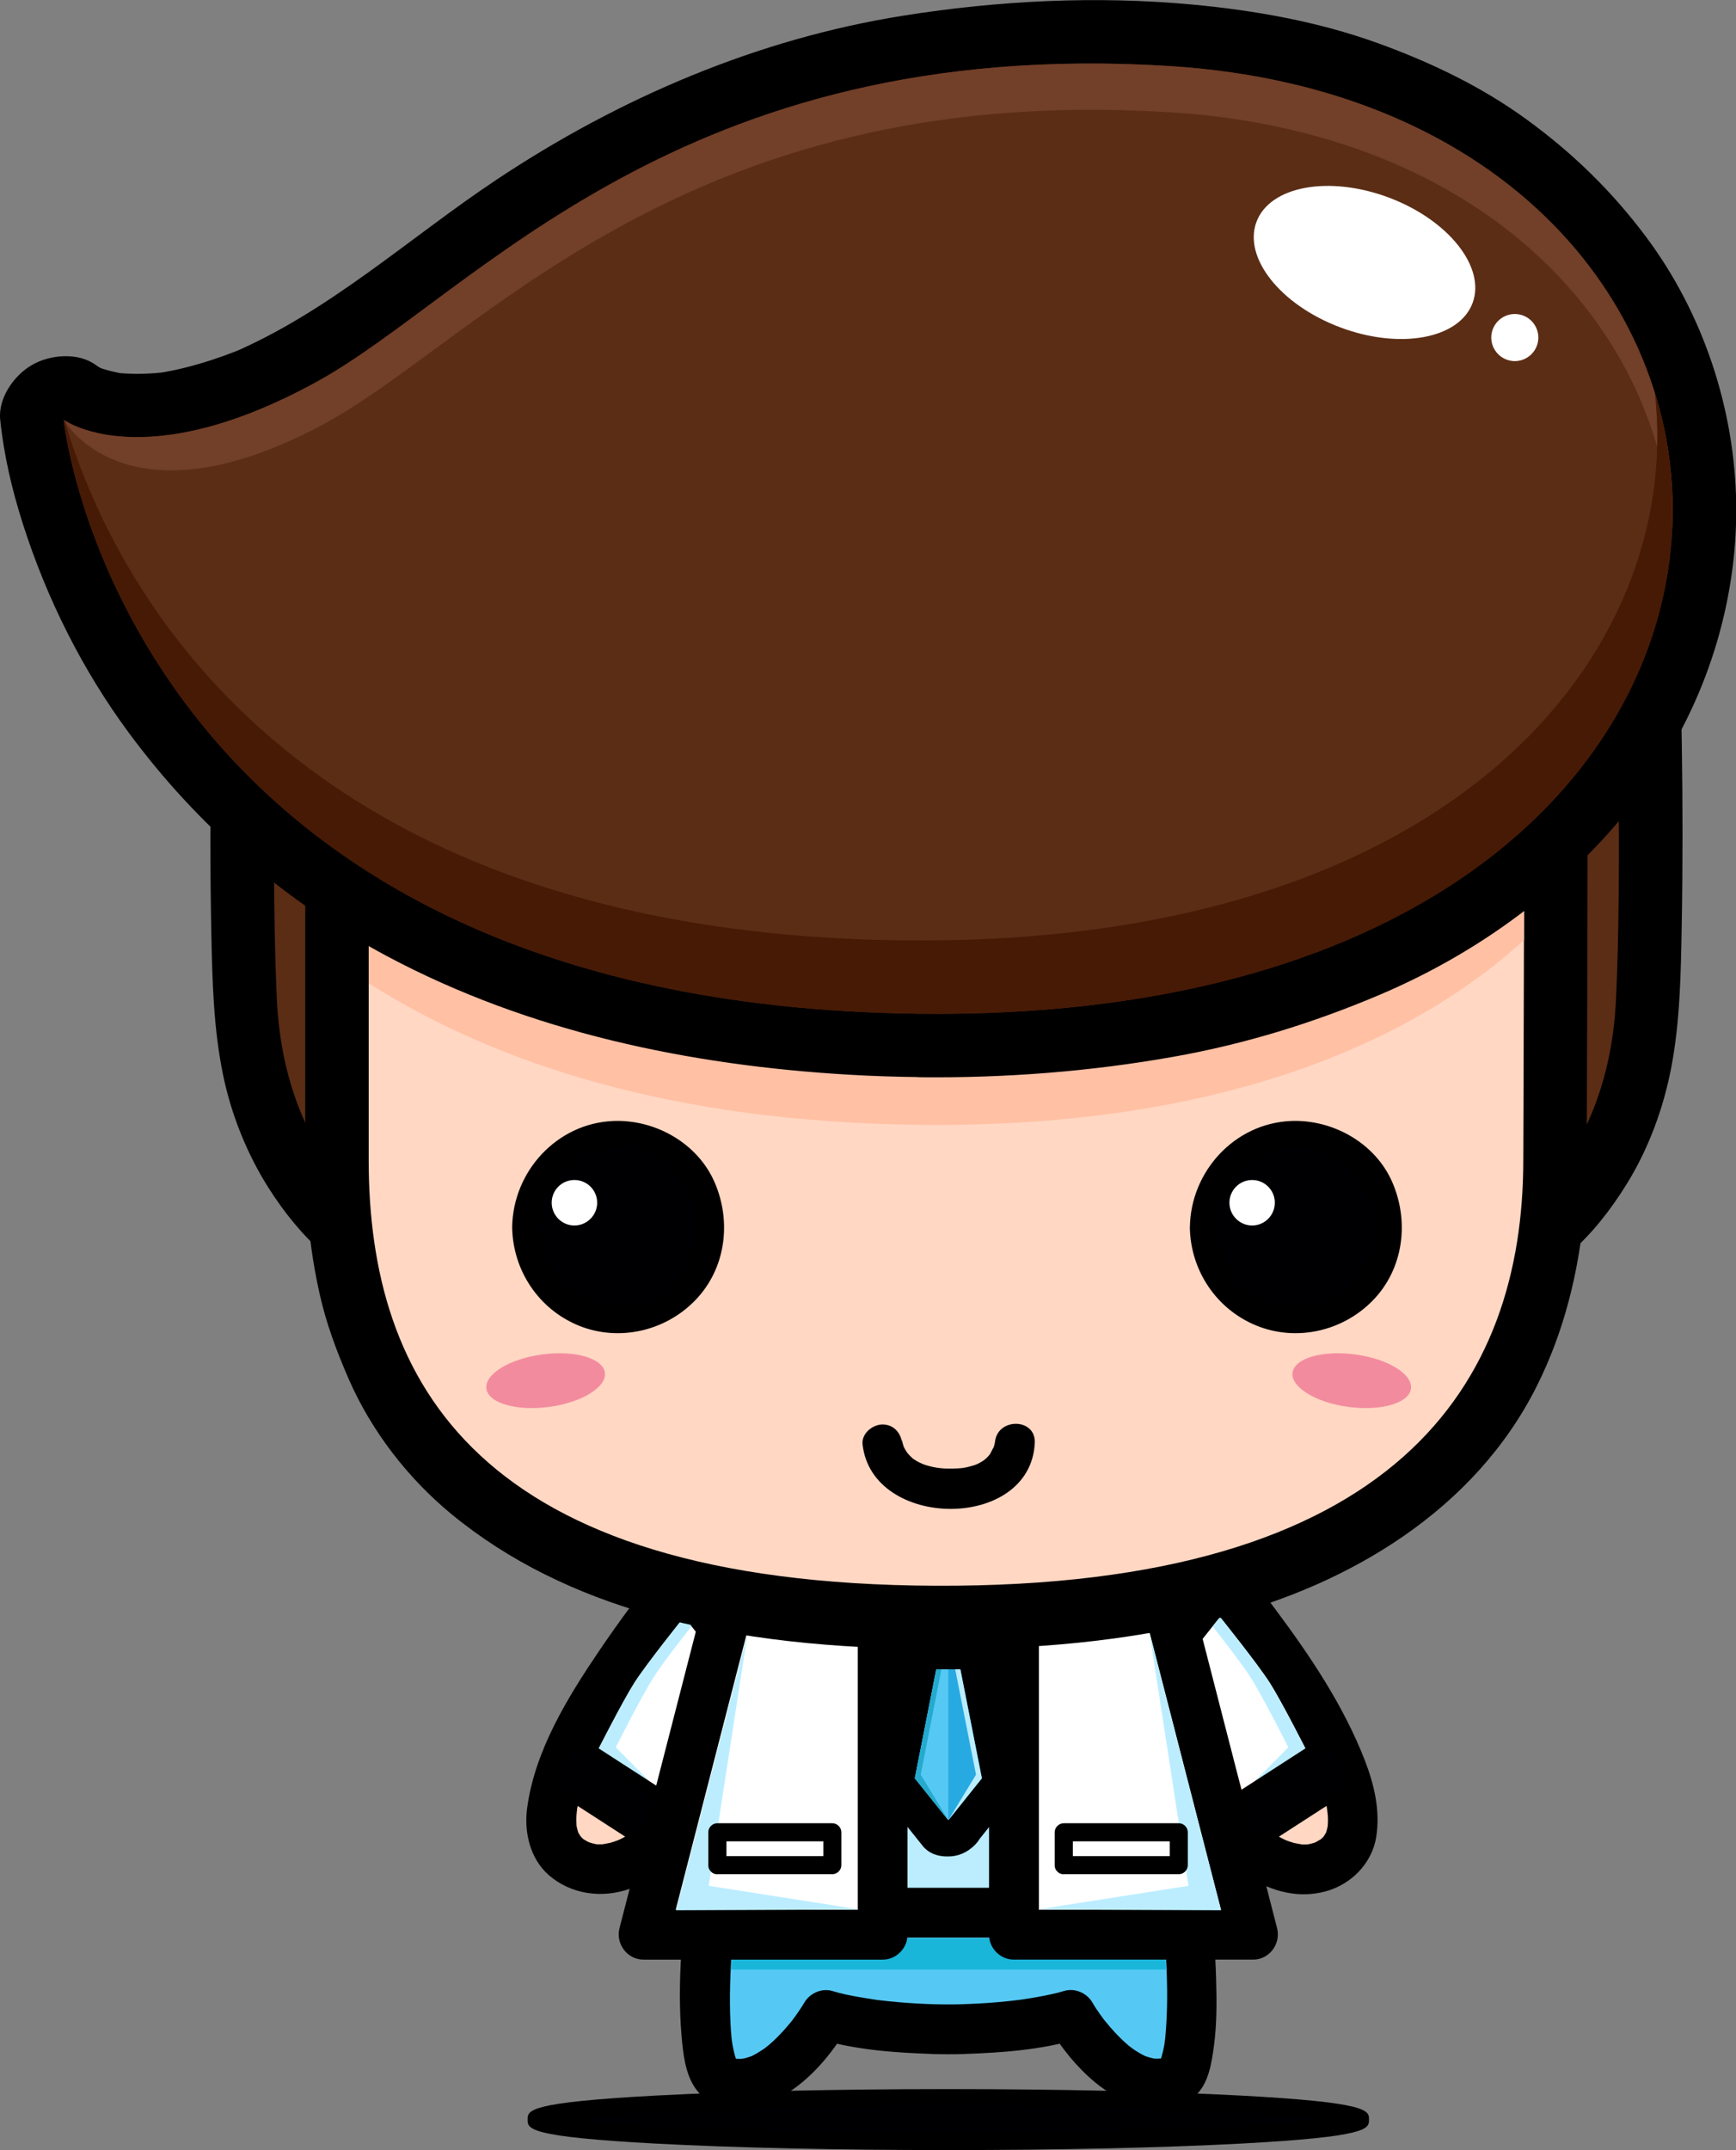 <?xml version="1.0" encoding="UTF-8"?>
<svg id="Layer_1" xmlns="http://www.w3.org/2000/svg" version="1.1" viewBox="0 0 247.77 306.75">
  <rect x="0" y="0" width="247.77" height="306.75" fill="#808080" stroke="none"/>
  <!-- Generator: Adobe Illustrator 29.6.1, SVG Export Plug-In . SVG Version: 2.1.1 Build 9)  -->
  <defs>
    <style>
      .st0 {
        fill: #ffc325;
      }

      .st1 {
        fill: #5b2d15;
      }

      .st2 {
        fill: #ffd7c3;
      }

      .st3 {
        fill: #000002;
      }

      .st4 {
        fill: #1ab6da;
      }

      .st5 {
        fill: #471a06;
      }

      .st6 {
        fill: #f1f2f2;
      }

      .st7 {
        fill: #f38b9e;
      }

      .st8 {
        fill: #fff;
      }

      .st9 {
        fill: #fde5d2;
      }

      .st10 {
        fill: #55c9f4;
      }

      .st11 {
        fill: #723f29;
      }

      .st12 {
        fill: #27aae1;
      }

      .st13 {
        fill: #ffc0a4;
      }

      .st14 {
        fill: #25aace;
      }

      .st15 {
        fill: #bbedff;
      }
    </style>
  </defs>
  <g>
    <g>
      <path class="st10" d="M163.86,232.46h-57.02s-11.14,61.8-3.56,64.45c7.57,2.65,14.59-9.42,14.59-9.42,0,0,5.57,1.7,15.24,2h0c.73.02,1.48.03,2.24.03s1.5,0,2.23-.02h0c9.67-.31,15.24-2.01,15.24-2.01,0,0,7.03,12.07,14.6,9.42,7.57-2.65-3.56-64.45-3.56-64.45Z"/>
      <path d="M163.86,228.91h-57.02c-1.47,0-3.15,1.07-3.43,2.61-2.17,12.07-3.94,24.25-5.22,36.45-.77,7.38-1.56,14.99-.92,22.42.21,2.45.5,5.41,1.95,7.51,2.86,4.15,8.76,3.3,12.61,1.06,3.76-2.19,6.93-5.95,9.11-9.68-1.33.54-2.68,1.09-4.01,1.63,5.16,1.56,10.84,1.95,16.19,2.13-1.19-1.18-2.37-2.37-3.56-3.55h0c0,1.97,1.62,3.51,3.56,3.56,1.49.04,2.98.04,4.46,0,1.94-.05,3.56-1.58,3.56-3.55h0c-1.19,1.18-2.37,2.36-3.56,3.54,5.35-.18,11.03-.57,16.19-2.13-1.34-.54-2.67-1.09-4.01-1.63,1.7,2.9,3.97,5.68,6.56,7.83,3.77,3.11,9.92,5.61,14.19,1.96,2.01-1.71,2.43-4.83,2.76-7.27.41-3.11.39-6.29.3-9.42-.25-8.36-1.23-16.7-2.31-24.99-.95-7.19-2.02-14.38-3.22-21.54-.24-1.44-.49-2.89-.75-4.33-.34-1.91-2.63-2.96-4.37-2.49-1.99.55-2.82,2.47-2.48,4.38.69,3.8,1.3,7.62,1.9,11.43.6,3.82,1.15,7.66,1.67,11.49.12.87-.11-.82.01.05.03.25.07.51.1.76.07.51.14,1.02.2,1.52.14,1.12.28,2.23.42,3.35.27,2.15.51,4.31.73,6.47.75,7.32,1.54,14.88.84,22.23-.03.31-.07.62-.11.94.18-1.38.03-.25-.02.07-.1.55-.22,1.1-.37,1.63-.07.21-.13.42-.21.63-.25.68.46-.97.08-.21-.08.16-.17.31-.27.45-.34.51.76-.83.15-.24-.42.42.94-.61.33-.27-.38.22,1.02-.4.61-.25-.27.1-.55.17-.82.23-.9.21.77-.04-.14.01-.27.02-.53.01-.8,0-.91-.04.78.16-.11-.02-.35-.07-.69-.18-1.03-.29-.86-.29.68.33-.16-.05-.25-.12-.49-.25-.73-.39-.48-.27-.95-.59-1.41-.92.71.51-.05-.04-.16-.14-.22-.18-.42-.37-.63-.55-.48-.43-.92-.89-1.37-1.36-.52-.56-1.01-1.14-1.5-1.74-.42-.52.46.61-.14-.18-.2-.27-.39-.53-.58-.8-.36-.51-.71-1.03-1.02-1.58-.79-1.35-2.5-2.09-4.02-1.63-1.26.38-2.57.63-3.86.87-.7.13-1.4.24-2.1.34-1.11.17.73-.09-.45.06-.51.06-1.02.12-1.52.18-2.12.23-4.24.36-6.37.43-1.93.06-3.55,1.57-3.55,3.56h0c1.19-1.18,2.37-2.37,3.55-3.55-1.49.04-2.98.04-4.46,0,1.19,1.18,2.37,2.37,3.55,3.56h0c0-1.99-1.62-3.5-3.55-3.56-2.13-.07-4.25-.21-6.36-.43-.39-.04-.77-.09-1.16-.13-.24-.03-.49-.06-.73-.09.36.05.33.04-.08-.02-.7-.1-1.41-.22-2.11-.34-1.29-.22-2.6-.48-3.86-.87-1.52-.46-3.22.29-4.01,1.63-.53.89-1.12,1.73-1.74,2.56-.47.63.51-.65,0,0-.16.19-.31.38-.47.57-.33.4-.68.79-1.03,1.17-.37.4-.76.79-1.16,1.17-.2.19-.42.38-.63.56-.12.11-1.09.86-.38.32-.45.34-.92.63-1.4.92-.24.14-.49.26-.73.39-.82.4.71-.27-.15.05-.25.09-.51.17-.77.24-.18.05-1.08.18-.1.06-.27.03-.53.04-.79.04-.18,0-.37-.01-.54-.02.49.08.54.08.13,0-.71-.14-1.32-.55-.21.02-.62-.32.77.66.33.27-.58-.53.36.53.2.31-.12-.17-.22-.35-.31-.53-.39-.76.33.88.07.21-.07-.21-.14-.43-.21-.63-.16-.54-.27-1.08-.37-1.63-.06-.32-.21-1.46-.03-.07-.04-.31-.08-.62-.11-.94-.08-.75-.12-1.49-.16-2.24-.17-3.57-.01-7.15.21-10.71.26-4.22.67-8.43,1.15-12.64.24-2.15.5-4.31.78-6.46.07-.51.14-1.02.2-1.52.04-.25.07-.51.1-.76.12-.88-.11.82,0-.05.14-1.07.29-2.13.44-3.2.85-5.99,1.79-11.97,2.82-17.94.11-.59.21-1.18.31-1.78-1.14.87-2.29,1.74-3.43,2.61h57.02c4.58,0,4.58-7.11,0-7.11Z"/>
    </g>
    <g>
      <path class="st3" d="M194.18,302.4c0,1.74-26.34,3.14-58.83,3.14s-58.84-1.4-58.84-3.14,26.34-3.14,58.84-3.14,58.83,1.4,58.83,3.14Z"/>
      <path d="M135.35,306.75c-15.74,0-30.54-.33-41.67-.92-18.38-.98-18.38-2.11-18.38-3.43s0-2.45,18.38-3.43c11.12-.59,25.92-.92,41.67-.92s30.54.33,41.66.92c18.38.98,18.38,2.12,18.38,3.43s0,2.45-18.38,3.43c-11.13.59-25.93.92-41.66.92ZM80.88,302.4c7.87,1.03,27.83,1.93,54.47,1.93s46.6-.91,54.47-1.93c-7.87-1.03-27.83-1.93-54.47-1.93s-46.6.9-54.47,1.93Z"/>
    </g>
    <g>
      <g>
        <polygon class="st9" points="161.95 231.71 135.55 231.71 135.33 231.71 108.92 231.71 97.48 269.33 135.33 269.33 135.55 269.33 173.39 269.33 161.95 231.71"/>
        <path d="M161.95,224.59h-53.03c-3.23,0-5.93,2.18-6.86,5.22-3.65,11.99-7.29,23.98-10.94,35.97-.17.55-.33,1.1-.5,1.66-1.35,4.45,2.33,8.99,6.85,8.99h75.91c4.53,0,8.21-4.55,6.86-8.99-3.65-11.99-7.29-23.98-10.94-35.96-.17-.55-.34-1.11-.5-1.66-1.13-3.7-4.93-6.01-8.75-4.96-3.66,1.01-6.09,5.04-4.97,8.75,3.65,11.99,7.29,23.97,10.94,35.96.17.55.33,1.11.5,1.66,2.29-3,4.58-6,6.86-9h-75.91c2.29,3,4.57,6,6.86,9,3.64-12,7.29-23.98,10.93-35.97.17-.55.33-1.1.5-1.66-2.28,1.74-4.57,3.48-6.86,5.22h53.03c3.88,0,7.1-3.23,7.1-7.11s-3.23-7.11-7.1-7.11Z"/>
      </g>
      <polygon class="st15" points="161.95 231.71 135.55 231.71 135.33 231.71 108.92 231.71 97.48 269.33 135.33 269.33 135.55 269.33 173.39 269.33 161.95 231.71"/>
    </g>
    <polygon class="st6" points="108.44 233.2 97.48 269.33 127.31 269.33 102.96 265.76 108.44 233.2"/>
    <polygon class="st6" points="162.42 233.2 173.38 269.33 143.56 269.33 167.91 265.76 162.42 233.2"/>
    <g>
      <g>
        <path class="st2" d="M97.48,225.43s-27.84,33.06-15.76,40.19c12.08,7.13,28.98-23.77,28.98-23.77l-13.22-16.42Z"/>
        <path d="M94.97,222.91c-3.36,4-6.47,8.22-9.4,12.53-4.58,6.76-9.25,14.33-10.34,22.56-.45,3.38.42,7.15,3.05,9.48,3.2,2.82,7.68,3.4,11.64,1.98,4.13-1.49,7.6-4.41,10.63-7.53,3.08-3.18,5.78-6.77,8.29-10.41,1.75-2.54,3.43-5.15,4.92-7.87.84-1.53.48-3.01-.55-4.31-4.41-5.48-8.82-10.95-13.22-16.43-1.22-1.51-3.77-1.25-5.03,0-1.48,1.48-1.22,3.52,0,5.03,4.4,5.47,8.81,10.95,13.22,16.42-.18-1.43-.37-2.87-.55-4.31-.84,1.54-1.76,3.04-2.7,4.52-.97,1.53-1.97,3.04-3.02,4.52-.57.8-1.15,1.6-1.74,2.39-.16.2-.31.4-.46.61.57-.74.02-.04-.08.09-.37.47-.75.95-1.14,1.41-1.38,1.66-2.84,3.26-4.4,4.76-.72.68-1.47,1.34-2.25,1.96-.65.53.63-.47-.03.03-.18.14-.38.28-.57.42-.43.31-.88.6-1.34.88-.38.23-.76.44-1.15.65-.19.09-.38.19-.58.27-.7.33.79-.3.08-.03-.38.15-.77.27-1.15.38-.34.09-1.87.32-.58.17-.38.05-.76.05-1.13.05-.19,0-.38-.02-.56-.04,1.14.1.48.06.2.01-.38-.07-.74-.18-1.1-.31-.68-.25.8.36.13.05-.23-.11-.46-.24-.68-.38-.93-.57.43.42-.17-.12-.23-.2-.43-.43-.63-.66.81.99.15.14-.01-.16-.51-.93.22.75-.1-.27-.09-.3-.16-.61-.22-.92-.12-.65.12.96.05.29-.02-.16-.02-.33-.03-.5-.02-.35-.01-.69,0-1.04.01-.33.21-1.82.02-.52.25-1.73.77-3.4,1.38-5.03.16-.43.33-.86.5-1.29-.42,1.02.2-.43.3-.67.44-.97.91-1.92,1.4-2.86,1.92-3.71,4.18-7.26,6.54-10.7,1.06-1.54,2.14-3.05,3.25-4.54.46-.62.92-1.23,1.39-1.85.11-.14.21-.28.32-.42.41-.53-.55.7-.14.18.22-.28.44-.57.67-.85.69-.88,1.39-1.76,2.11-2.62,1.24-1.48,1.45-3.57,0-5.03-1.28-1.28-3.78-1.48-5.03,0Z"/>
      </g>
      <path class="st8" d="M85.12,250.12l9.22,5.69,6.52-21.07-3.22-4.04s-5.31,6.6-7.09,9.38c-1.77,2.79-5.43,10.04-5.43,10.04Z"/>
      <path class="st15" d="M87.89,249.28s3.65-7.26,5.43-10.04c1.12-1.76,3.66-5.04,5.37-7.21l-1.06-1.33s-5.31,6.6-7.09,9.38c-1.77,2.79-5.43,10.04-5.43,10.04l9.22,5.69-6.44-6.52Z"/>
      <g>
        <rect class="st3" x="84.53" y="246.29" width="6.91" height="19.73" transform="translate(-174.91 191.02) rotate(-57.13)"/>
        <path d="M94.64,265.53l-17.92-11.58,4.62-7.16,17.92,11.58-4.62,7.16ZM78.95,253.47l15.22,9.83,2.87-4.46-15.22-9.83-2.87,4.46Z"/>
      </g>
    </g>
    <g>
      <g>
        <path class="st2" d="M174.28,225.43s27.84,33.06,15.76,40.19c-12.08,7.13-28.99-23.77-28.99-23.77l13.23-16.42Z"/>
        <path d="M171.77,227.94c.95,1.14,1.87,2.3,2.78,3.47.4.52-.55-.71-.14-.18.11.14.22.28.33.42.23.3.45.6.68.9.53.71,1.06,1.42,1.58,2.13,1.15,1.57,2.25,3.15,3.33,4.76,2.34,3.47,4.53,7.07,6.36,10.84.21.43.42.88.62,1.32.11.24.72,1.69.3.67.38.91.72,1.82,1.02,2.75.26.8.47,1.6.66,2.41.08.39.15.77.21,1.15-.2-1.29,0,.19.02.52.02.35.02.7,0,1.04-.01.17-.02.33-.03.5-.06.67.14-.95.04-.29-.05.31-.12.62-.21.92-.31,1.03.38-.67-.11.27-.15.29-.81,1.18-.01.16-.19.24-.4.46-.63.66-.6.55.75-.47-.18.12-.16.1-.33.19-.49.28-.85.46.51-.17-.06.05-.35.14-.72.23-1.09.31-.27.06-.96.12.2-.01-.19.02-.38.03-.56.04-.38.02-.76-.01-1.13-.05,1.28.13-.24-.07-.58-.17-.39-.11-.77-.24-1.15-.38-.71-.27.78.35.08.03-.2-.08-.38-.18-.57-.27-.88-.44-1.7-.97-2.5-1.52-.19-.14-.38-.28-.57-.42-.67-.5.62.49-.04-.03-.38-.31-.76-.62-1.13-.95-.83-.73-1.62-1.5-2.39-2.28-1.52-1.55-2.92-3.21-4.27-4.91-.11-.13-.65-.83-.07-.09-.16-.2-.31-.4-.46-.61-.31-.4-.61-.81-.9-1.21-.62-.84-1.21-1.69-1.79-2.54-.95-1.4-1.87-2.81-2.75-4.24-.71-1.14-1.39-2.28-2.03-3.45-.19,1.44-.37,2.88-.56,4.31,4.41-5.47,8.82-10.95,13.23-16.42,1.21-1.51,1.47-3.54,0-5.03-1.26-1.25-3.81-1.51-5.03,0-4.41,5.48-8.82,10.95-13.22,16.43-1.04,1.29-1.39,2.78-.56,4.31,2.82,5.15,6.23,10.03,9.94,14.57,4.89,6,12.67,13.95,21.26,11.61,3.65-.99,6.61-3.98,7.22-7.75.61-3.78-.3-7.54-1.67-11.06-3.01-7.69-7.69-14.68-12.6-21.27-1.72-2.31-3.48-4.62-5.34-6.83-1.24-1.48-3.74-1.28-5.03,0-1.46,1.46-1.25,3.55,0,5.03Z"/>
      </g>
      <path class="st8" d="M186.65,250.12l-9.22,5.69-6.52-21.07,3.22-4.04s5.31,6.6,7.09,9.38c1.78,2.79,5.43,10.04,5.43,10.04Z"/>
      <path class="st15" d="M183.87,249.28s-3.65-7.26-5.43-10.04c-1.12-1.76-3.66-5.04-5.37-7.21l1.06-1.33s5.31,6.6,7.09,9.38c1.78,2.79,5.43,10.04,5.43,10.04l-9.22,5.69,6.44-6.52Z"/>
      <g>
        <polygon class="st3" points="177.36 264.42 193.94 253.71 190.18 247.9 173.61 258.6 177.36 264.42"/>
        <path d="M177.12,265.53l-4.62-7.16,17.92-11.58,4.63,7.16-17.93,11.58ZM174.72,258.84l2.88,4.46,15.22-9.83-2.88-4.46-15.22,9.83Z"/>
      </g>
    </g>
    <polygon class="st4" points="104.61 276.54 104.35 281 166.42 281 166.14 276.54 104.61 276.54"/>
    <g>
      <polygon class="st8" points="125.99 229.39 125.99 276.02 91.86 276.02 103.86 229.39 125.99 229.39"/>
      <path d="M122.43,229.39v46.64c1.19-1.18,2.37-2.37,3.56-3.56h-34.13c1.14,1.5,2.28,3,3.42,4.5,3.21-12.47,6.42-24.93,9.63-37.4.8-3.08,1.58-6.17,2.38-9.25-1.14.87-2.28,1.74-3.43,2.62h22.12c4.58,0,4.58-7.11,0-7.11h-22.12c-1.56,0-3.03,1.09-3.43,2.61-3.21,12.46-6.42,24.93-9.63,37.4-.79,3.08-1.59,6.17-2.38,9.24-.58,2.23,1.09,4.5,3.43,4.5h34.13c1.93,0,3.54-1.61,3.54-3.55v-46.64c0-4.58-7.11-4.58-7.11,0Z"/>
    </g>
    <g>
      <polygon class="st8" points="144.71 229.39 144.71 276.02 178.84 276.02 166.83 229.39 144.71 229.39"/>
      <path d="M141.16,229.39v46.64c0,1.94,1.61,3.55,3.55,3.55h34.13c2.34,0,4-2.26,3.43-4.5-3.21-12.46-6.42-24.93-9.63-37.4-.79-3.08-1.59-6.16-2.38-9.24-.39-1.52-1.87-2.61-3.43-2.61h-22.11c-4.58,0-4.58,7.11,0,7.11h22.11c-1.14-.87-2.28-1.74-3.42-2.62,3.21,12.47,6.42,24.93,9.63,37.4.79,3.08,1.59,6.17,2.38,9.25,1.14-1.5,2.29-3,3.43-4.5h-34.13c1.19,1.18,2.37,2.37,3.56,3.56v-46.64c0-4.58-7.11-4.58-7.11,0Z"/>
    </g>
    <polygon class="st15" points="106.71 232.99 96.5 272.53 122.61 272.41 101.15 269.05 106.71 232.99"/>
    <polygon class="st15" points="164.07 232.99 174.28 272.53 148.17 272.41 169.63 269.05 164.07 232.99"/>
    <g>
      <g>
        <g>
          <polygon class="st0" points="135.35 259.69 130.57 253.71 133.63 238.16 137.07 238.16 140.14 253.71 135.35 259.69 135.35 259.69 135.35 259.69 135.35 259.69 135.35 259.69"/>
          <path d="M139.01,256.03c-1.59-1.99-3.19-3.99-4.79-5.98.44,1.67.89,3.35,1.33,5.03,1.02-5.18,2.05-10.37,3.07-15.55-1.66,1.27-3.32,2.53-4.99,3.79h3.44c-1.66-1.26-3.33-2.52-4.98-3.79,1.02,5.18,2.04,10.37,3.07,15.55.44-1.68.88-3.36,1.33-5.03-.88,1.1-1.75,2.19-2.63,3.29-1.45,1.81-3.67,3.95-3.67,6.35,2.59-1.49,5.18-2.98,7.78-4.47h0c-3.44-1.71-7.78.35-7.78,4.46h0c0,2.82,2.35,5.17,5.17,5.17s5.17-2.35,5.17-5.16h0c0-2.82-2.35-5.17-5.17-5.17s-5.17,2.35-5.17,5.17h0c0,2.82,2.35,5.17,5.17,5.17s5.17-2.35,5.17-5.16h0c-2.59,1.48-5.18,2.97-7.77,4.46h0c3.44,1.71,7.78-.35,7.78-4.46h0c-.5,1.21-1.01,2.43-1.52,3.65,1.39-1.74,2.79-3.49,4.18-5.23.19-.24.39-.48.58-.72,1.28-1.61,1.75-3.05,1.34-5.11-.14-.68-.26-1.34-.4-2.01-.89-4.5-1.78-8.99-2.66-13.49-.44-2.23-2.82-3.8-4.99-3.8h-3.44c-2.17,0-4.54,1.56-4.98,3.8-.87,4.43-1.75,8.87-2.63,13.31-.14.71-.28,1.41-.42,2.11-.41,2.07,0,3.54,1.3,5.16.17.21.33.42.5.62,1.43,1.79,2.86,3.57,4.29,5.36,1.76,2.2,5.48,1.82,7.31,0,2.16-2.16,1.76-5.11,0-7.31Z"/>
        </g>
        <polygon class="st12" points="135.35 259.69 130.57 253.71 133.63 238.16 137.07 238.16 140.14 253.71 135.35 259.69 135.35 259.69 135.35 259.69 135.35 259.69 135.35 259.69"/>
      </g>
      <polygon class="st10" points="135.35 259.68 130.57 253.71 133.63 238.16 135.35 238.16 135.35 259.68"/>
      <polygon class="st14" points="131.41 253.19 134.37 238.16 133.63 238.16 130.57 253.71 135.35 259.68 131.41 253.19"/>
    </g>
    <polygon class="st15" points="139.3 253.19 136.33 238.16 137.07 238.16 140.14 253.71 135.36 259.68 139.3 253.19"/>
    <g>
      <rect class="st8" x="151.83" y="261.4" width="16.41" height="4.69"/>
      <path d="M151.83,267.39h16.41c.71,0,1.29-.59,1.29-1.29v-4.69c0-.7-.58-1.29-1.29-1.29h-16.41c-.71,0-1.3.59-1.3,1.29v4.69c0,1.67,2.59,1.67,2.59,0v-4.69c-.43.43-.86.86-1.29,1.29h16.41c-.43-.43-.86-.86-1.29-1.29v4.69c.43-.43.86-.86,1.29-1.29h-16.41c-1.67,0-1.67,2.59,0,2.59Z"/>
    </g>
    <g>
      <rect class="st8" x="102.38" y="261.4" width="16.41" height="4.69"/>
      <path d="M102.38,267.39h16.41c.7,0,1.29-.59,1.29-1.29v-4.69c0-.7-.59-1.29-1.29-1.29h-16.41c-.71,0-1.29.59-1.29,1.29v4.69c0,1.67,2.59,1.67,2.59,0v-4.69c-.43.43-.86.86-1.29,1.29h16.41c-.43-.43-.86-.86-1.29-1.29v4.69c.43-.43.86-.86,1.29-1.29h-16.41c-1.67,0-1.67,2.59,0,2.59Z"/>
    </g>
  </g>
  <g>
    <g>
      <g>
        <g>
          <g>
            <path class="st9" d="M230.22,79.64s1.57,39.07.42,62.99c-1.15,23.92-16.3,32.18-16.3,32.18v-70.21l15.88-24.96Z"/>
            <path d="M221.18,79.64c.72,17.95,1.08,35.94.72,53.9-.09,4.55-.13,9.15-.71,13.67.11-.8.22-1.61.32-2.41-.56,4.1-1.58,8.12-3.18,11.94.3-.72.6-1.44.91-2.16-1.29,3.01-2.93,5.85-4.92,8.45.47-.61.95-1.22,1.41-1.83-1.67,2.15-3.57,4.13-5.73,5.81.61-.47,1.22-.94,1.83-1.41-.66.5-1.33,1-2.05,1.4,4.54,2.6,9.07,5.2,13.61,7.81v-70.21c-.42,1.52-.83,3.04-1.24,4.57,5.29-8.32,10.59-16.64,15.88-24.96,2.65-4.16.88-9.96-3.24-12.38-4.38-2.56-9.74-.91-12.38,3.25-3.28,5.17-6.57,10.33-9.86,15.49-1.77,2.78-3.53,5.57-5.3,8.34-1.12,1.75-1.95,3.43-1.95,5.69v70.2c0,7,7.65,11.08,13.62,7.81,1.83-1,3.5-2.44,5.07-3.79,3.19-2.74,5.87-6.19,8.09-9.75,3.17-5.06,5.33-10.92,6.45-16.77,1.27-6.65,1.37-13.45,1.49-20.19.32-17.49-.05-35.01-.74-52.48-.2-4.92-3.97-9.04-9.05-9.04-4.78,0-9.24,4.11-9.04,9.04Z"/>
          </g>
          <path class="st1" d="M230.22,76.16s1.57,42.55.42,66.48c-1.15,23.92-16.3,32.18-16.3,32.18v-70.21l15.88-28.45Z"/>
        </g>
        <g>
          <g>
            <path class="st9" d="M39.94,79.64s-1.56,39.07-.42,62.99c1.15,23.92,16.3,32.18,16.3,32.18v-70.21l-15.88-24.96Z"/>
            <path d="M30.89,79.64c-.72,17.95-1.09,35.94-.72,53.9.14,6.67.32,13.34,1.68,19.88,1.17,5.64,3.42,11.25,6.51,16.11,2.19,3.44,4.84,6.74,7.93,9.4,1.54,1.32,3.17,2.71,4.96,3.69,5.97,3.27,13.61-.81,13.61-7.81v-70.13c0-3.04-1.45-4.98-2.94-7.33-1.84-2.9-3.69-5.81-5.54-8.71-2.88-4.52-5.75-9.04-8.63-13.57-2.64-4.16-8-5.81-12.38-3.25-4.13,2.42-5.89,8.21-3.24,12.38,5.29,8.32,10.59,16.64,15.88,24.96-.41-1.52-.82-3.04-1.23-4.57v70.21c4.54-2.61,9.08-5.21,13.61-7.81-.72-.4-1.4-.91-2.05-1.4.61.47,1.22.94,1.83,1.41-2.15-1.68-4.06-3.65-5.73-5.81.47.61.94,1.22,1.41,1.83-2-2.6-3.62-5.45-4.91-8.45.3.72.61,1.44.91,2.16-1.61-3.82-2.63-7.83-3.19-11.94.11.8.22,1.6.33,2.41-.76-5.93-.71-12.01-.79-17.98-.08-6.15-.05-12.31.02-18.45.11-9.38.33-18.74.66-28.1.04-1.02.07-2.03.1-3.04.21-4.93-4.25-9.04-9.04-9.04-5.08,0-8.85,4.12-9.05,9.04Z"/>
          </g>
          <path class="st1" d="M39.94,76.16s-1.56,42.55-.42,66.48c1.15,23.92,16.3,32.18,16.3,32.18v-70.21l-15.88-28.45Z"/>
        </g>
      </g>
      <g>
        <g>
          <path class="st9" d="M217.41,84.03c.29,11.79,0,81.47,0,81.47,0,31.66-17.74,61.01-83.86,60.74-65.44-.27-80.93-29.08-80.93-60.74v-81.47h164.79Z"/>
          <path d="M208.36,84.03c.37,14.81.14,29.64.12,44.46-.02,12.32-.06,24.66-.12,36.99-.02,3.4-.21,6.79-.66,10.17.11-.8.21-1.61.33-2.41-.69,5.03-1.95,9.97-3.91,14.66.31-.72.61-1.44.92-2.16-1.63,3.85-3.73,7.48-6.27,10.8.47-.61.95-1.22,1.41-1.83-2.64,3.4-5.71,6.43-9.11,9.06.61-.48,1.22-.95,1.83-1.41-4.25,3.25-8.93,5.85-13.85,7.94.72-.3,1.44-.61,2.16-.91-8.31,3.49-17.14,5.51-26.05,6.71.8-.11,1.6-.21,2.41-.32-15.41,2.04-31.35,2.02-46.75-.04.8.11,1.6.21,2.4.32-8.65-1.18-17.25-3.13-25.33-6.5.72.3,1.44.6,2.16.91-4.79-2.02-9.35-4.54-13.48-7.71.61.47,1.22.94,1.83,1.41-3.23-2.51-6.15-5.39-8.66-8.63.47.61.94,1.22,1.41,1.83-2.47-3.23-4.51-6.77-6.08-10.51.3.72.61,1.44.91,2.16-1.98-4.74-3.23-9.74-3.93-14.84.1.81.21,1.61.32,2.41-.61-4.53-.71-9.08-.71-13.64v-78.93c-3.02,3.02-6.03,6.03-9.05,9.04h164.79c4.93,0,9.05-4.11,9.05-9.04s-4.12-9.05-9.05-9.05H52.62c-4.93,0-9.05,4.12-9.05,9.05v76.25c0,3.75-.05,7.5.2,11.25.29,4.38.88,8.77,1.84,13.04.94,4.24,2.44,8.24,4.17,12.21,3.24,7.41,8.45,14.15,14.69,19.28,8.25,6.78,17.86,11.33,28.11,14.25,13.08,3.72,26.95,4.88,40.5,4.98,13.78.1,27.83-1.02,41.2-4.5,18.51-4.81,36.2-15.4,45.02-32.95,3.97-7.91,5.99-16.26,6.83-25.03.39-4.14.34-8.3.35-12.45.06-16.38.11-32.77.11-49.16,0-9.05.09-18.12-.13-27.17-.12-4.93-4.02-9.05-9.05-9.05s-9.17,4.12-9.05,9.05Z"/>
        </g>
        <path class="st2" d="M217.41,84.03c.29,11.79,0,81.47,0,81.47,0,31.66-17.74,61.01-83.86,60.74-65.44-.27-80.93-29.08-80.93-60.74v-81.47h164.79Z"/>
      </g>
    </g>
    <path class="st13" d="M131.36,141.87c40.4.45,68.78-10.52,86.19-26.39,0,6.23-.02,12.63-.04,18.64-17.4,15.85-45.77,26.8-86.15,26.36-35.53-.39-60.79-8.81-78.73-20.2v-18.61c17.94,11.39,43.2,19.8,78.73,20.19Z"/>
    <g>
      <g>
        <path class="st9" d="M131.35,144.63C17.61,143.37,9.08,59.89,9.08,59.89c0,0,11.25,8.32,36.3-5.51,22.32-12.32,51.49-49.34,121.53-44.95,100.34,6.3,101.8,136.71-35.56,135.2Z"/>
        <path d="M131.35,135.58c-8.28-.1-16.57-.63-24.78-1.72.8.11,1.6.21,2.41.32-12.78-1.73-25.4-4.81-37.31-9.81.72.31,1.44.61,2.16.91-8.68-3.67-16.92-8.34-24.38-14.09.61.47,1.21.94,1.83,1.41-6.54-5.06-12.43-10.92-17.49-17.46.47.61.94,1.22,1.41,1.84-5.08-6.59-9.29-13.81-12.53-21.46.31.71.61,1.44.92,2.16-2.53-6.03-4.58-12.37-5.59-18.84-.05-.29-.09-.58-.13-.87.11.8.21,1.6.32,2.4-.02-.16-.05-.33-.06-.49-4.54,2.6-9.08,5.21-13.61,7.81,1.49,1.09,3.41,1.71,5.14,2.29,3.64,1.23,7.73,1.58,11.57,1.39,6.25-.29,12.38-1.85,18.16-4.2,5.18-2.11,10.19-4.54,14.88-7.59,5.8-3.76,11.24-8.06,16.83-12.13,6.9-5.02,13.99-9.77,21.48-13.87,4.09-2.23,8.29-4.27,12.58-6.08-.72.3-1.44.61-2.17.91,10.89-4.58,22.36-7.64,34.06-9.24-.8.11-1.6.21-2.41.32,13.18-1.77,26.8-2,40.01-.27-.8-.1-1.61-.21-2.41-.32,8.18,1.1,16.23,3.14,23.84,6.35-.72-.3-1.44-.61-2.16-.91,5.85,2.48,11.41,5.64,16.45,9.52-.61-.47-1.22-.94-1.83-1.41,4.36,3.38,8.3,7.28,11.67,11.63-.47-.61-.94-1.22-1.41-1.83,3.11,4.05,5.7,8.46,7.69,13.16-.31-.72-.61-1.44-.91-2.16,1.94,4.63,3.28,9.5,3.95,14.48-.1-.8-.21-1.61-.32-2.4.66,4.97.65,10.02-.02,14.99.11-.8.22-1.61.32-2.41-.69,5.11-2.08,10.1-4.07,14.84.3-.72.61-1.44.91-2.16-2.12,5.02-4.92,9.72-8.24,14.04.47-.61.95-1.22,1.41-1.83-3.82,4.93-8.3,9.3-13.22,13.12.61-.47,1.22-.95,1.83-1.41-6.32,4.87-13.32,8.79-20.66,11.9.72-.31,1.44-.61,2.17-.91-10.7,4.5-22.05,7.27-33.53,8.83.8-.11,1.6-.21,2.41-.32-9,1.21-18.08,1.67-27.14,1.58-4.93-.05-9.05,4.16-9.05,9.05s4.12,8.99,9.05,9.05c12.11.12,24.22-.81,36.15-2.93,10.14-1.8,19.86-4.8,29.33-8.81,15.34-6.5,28.92-16.82,38.57-30.44,8.07-11.39,12.54-25.53,12.37-39.5-.17-13.63-4.72-27.34-12.9-38.26-4.87-6.51-10.44-11.92-17.02-16.71-6.45-4.7-13.73-8.17-21.22-10.88-8.51-3.07-17.48-4.67-26.47-5.51-13.74-1.27-27.63-.58-41.24,1.58-20.83,3.3-40.49,11.72-58,23.35-12.63,8.4-24.01,18.95-38.12,24.91.72-.31,1.44-.61,2.16-.91-4.24,1.76-8.65,3.14-13.2,3.77.8-.11,1.6-.22,2.41-.33-2.74.36-5.5.44-8.24.09.81.12,1.61.22,2.41.32-1.74-.24-3.45-.64-5.07-1.32.72.3,1.44.61,2.16.91-.61-.25-1.24-.54-1.78-.94-2.53-1.86-6.56-1.5-9.13,0C1.98,53.56-.29,56.81.03,59.89c.52,5.03,1.68,9.99,3.22,14.81,3.4,10.66,8.5,20.88,15.16,29.88,9.8,13.26,22.34,24.12,36.91,31.88,20.28,10.79,43.11,15.54,65.9,16.87,3.37.2,6.75.3,10.13.34,4.93.06,9.05-4.16,9.05-9.05s-4.12-8.99-9.05-9.05Z"/>
      </g>
      <path class="st1" d="M131.35,144.63C17.61,143.37,9.08,59.89,9.08,59.89c0,0,11.25,8.32,36.3-5.51,22.32-12.32,51.49-49.34,121.53-44.95,100.34,6.3,101.8,136.71-35.56,135.2Z"/>
      <path class="st11" d="M166.91,16.02c-70.05-4.4-98.93,33.17-121.53,44.94-27.71,14.44-36.3-1.08-36.3-1.08,0,0,11.24,8.32,36.3-5.51,22.31-12.32,51.48-49.34,121.53-44.95,48.2,3.03,73.58,34.7,71.72,66.62-1.74-29.56-26.84-57.21-71.72-60.03Z"/>
      <path class="st5" d="M129.16,134.16c77.98.86,111.21-40.8,107.03-78.12,12.28,39.52-19.45,89.53-104.82,88.59C17.62,143.37,9.08,59.89,9.08,59.89c0,0,.04.03.13.09,6.67,22.5,31.49,73.21,119.94,74.19Z"/>
      <path class="st8" d="M191.27,46.7c8.51,3.2,16.98,1.66,18.9-3.46,1.92-5.1-3.43-11.85-11.94-15.05-8.52-3.2-16.98-1.66-18.9,3.46-1.92,5.11,3.42,11.85,11.94,15.05Z"/>
      <path class="st8" d="M212.84,48.16c0,1.85,1.51,3.36,3.36,3.36s3.36-1.51,3.36-3.36-1.5-3.36-3.36-3.36-3.36,1.51-3.36,3.36Z"/>
    </g>
    <g>
      <g>
        <g>
          <g>
            <path class="st3" d="M171.76,175.07c0,7.3,5.92,13.22,13.22,13.22s13.22-5.92,13.22-13.22-5.91-13.22-13.22-13.22-13.22,5.92-13.22,13.22Z"/>
            <path d="M169.82,175.07c.08,6.16,3.77,11.71,9.5,14.05,5.72,2.33,12.33.81,16.61-3.58,4.4-4.51,5.24-11.26,2.77-16.91-2.44-5.57-8.48-8.94-14.44-8.7-8.05.33-14.33,7.2-14.43,15.14-.04,2.5,3.84,2.5,3.87,0,.08-5.58,4.22-10.52,9.84-11.21,5.72-.7,10.97,3.02,12.41,8.54,1.42,5.43-1.78,11.26-6.97,13.22-5.42,2.04-11.37-.44-14.06-5.47-.83-1.56-1.18-3.34-1.21-5.09-.03-2.5-3.91-2.5-3.87,0Z"/>
          </g>
          <path class="st8" d="M175.47,171.59c0,1.79,1.45,3.25,3.24,3.25s3.24-1.46,3.24-3.25-1.45-3.24-3.24-3.24-3.24,1.45-3.24,3.24Z"/>
        </g>
        <g>
          <g>
            <g>
              <path class="st3" d="M75.03,175.07c0,7.3,5.92,13.22,13.22,13.22s13.22-5.92,13.22-13.22-5.92-13.22-13.22-13.22-13.22,5.92-13.22,13.22Z"/>
              <path d="M73.1,175.07c.08,6.16,3.77,11.71,9.49,14.05,5.72,2.33,12.34.81,16.61-3.58,4.4-4.51,5.25-11.26,2.77-16.91-2.44-5.57-8.48-8.94-14.44-8.7-8.05.33-14.32,7.2-14.43,15.14-.04,2.5,3.84,2.5,3.87,0,.08-5.58,4.22-10.52,9.84-11.21,5.72-.7,10.97,3.02,12.41,8.54,1.41,5.43-1.78,11.26-6.98,13.22-5.42,2.04-11.37-.44-14.06-5.47-.84-1.56-1.19-3.34-1.21-5.09-.03-2.5-3.91-2.5-3.87,0Z"/>
            </g>
            <path class="st8" d="M78.74,171.59c0,1.79,1.45,3.25,3.24,3.25s3.25-1.46,3.25-3.25-1.45-3.24-3.25-3.24-3.24,1.45-3.24,3.24Z"/>
          </g>
          <path class="st7" d="M86.33,195.83c.28,2.06-3.28,4.26-7.94,4.89-4.67.63-8.68-.53-8.97-2.59-.28-2.07,3.28-4.26,7.95-4.89,4.67-.63,8.67.53,8.96,2.59Z"/>
          <path class="st7" d="M184.48,195.83c-.28,2.06,3.28,4.26,7.94,4.89,4.66.63,8.68-.53,8.96-2.59.28-2.07-3.27-4.26-7.94-4.89-4.67-.63-8.68.53-8.96,2.59Z"/>
        </g>
      </g>
      <path d="M142,205.88c0,.07-.01.14-.02.21.15-1.28.05-.4-.02-.09-.08.29-.17.58-.28.86.35-.92-.22.35-.4.62-.35.54.42-.49,0,.02-.18.21-.36.4-.56.59-.09.09-.66.52-.11.12-.26.19-.54.35-.82.51-.04.02-.8.37-.28.16-.37.14-.74.25-1.12.35-.85.24-1.44.27-2.39.29-1.63.05-2.91-.13-4.43-.69.5.19-.28-.14-.32-.16-.29-.14-.58-.32-.85-.5-.4-.27.27.26-.3-.25-.2-.18-.38-.38-.55-.58-.44-.5.36.51-.02-.01-.13-.18-.25-.38-.36-.57-.1-.17-.19-.35-.27-.54.4.85.12.29.04.07-.15-.42-.3-1.66-.14-.22-.17-1.54-1.16-2.84-2.84-2.84-1.42,0-3.02,1.29-2.85,2.84,1.35,12.19,23.95,12.42,24.58-.19.18-3.67-5.5-3.65-5.69,0h0Z"/>
    </g>
  </g>
</svg>
